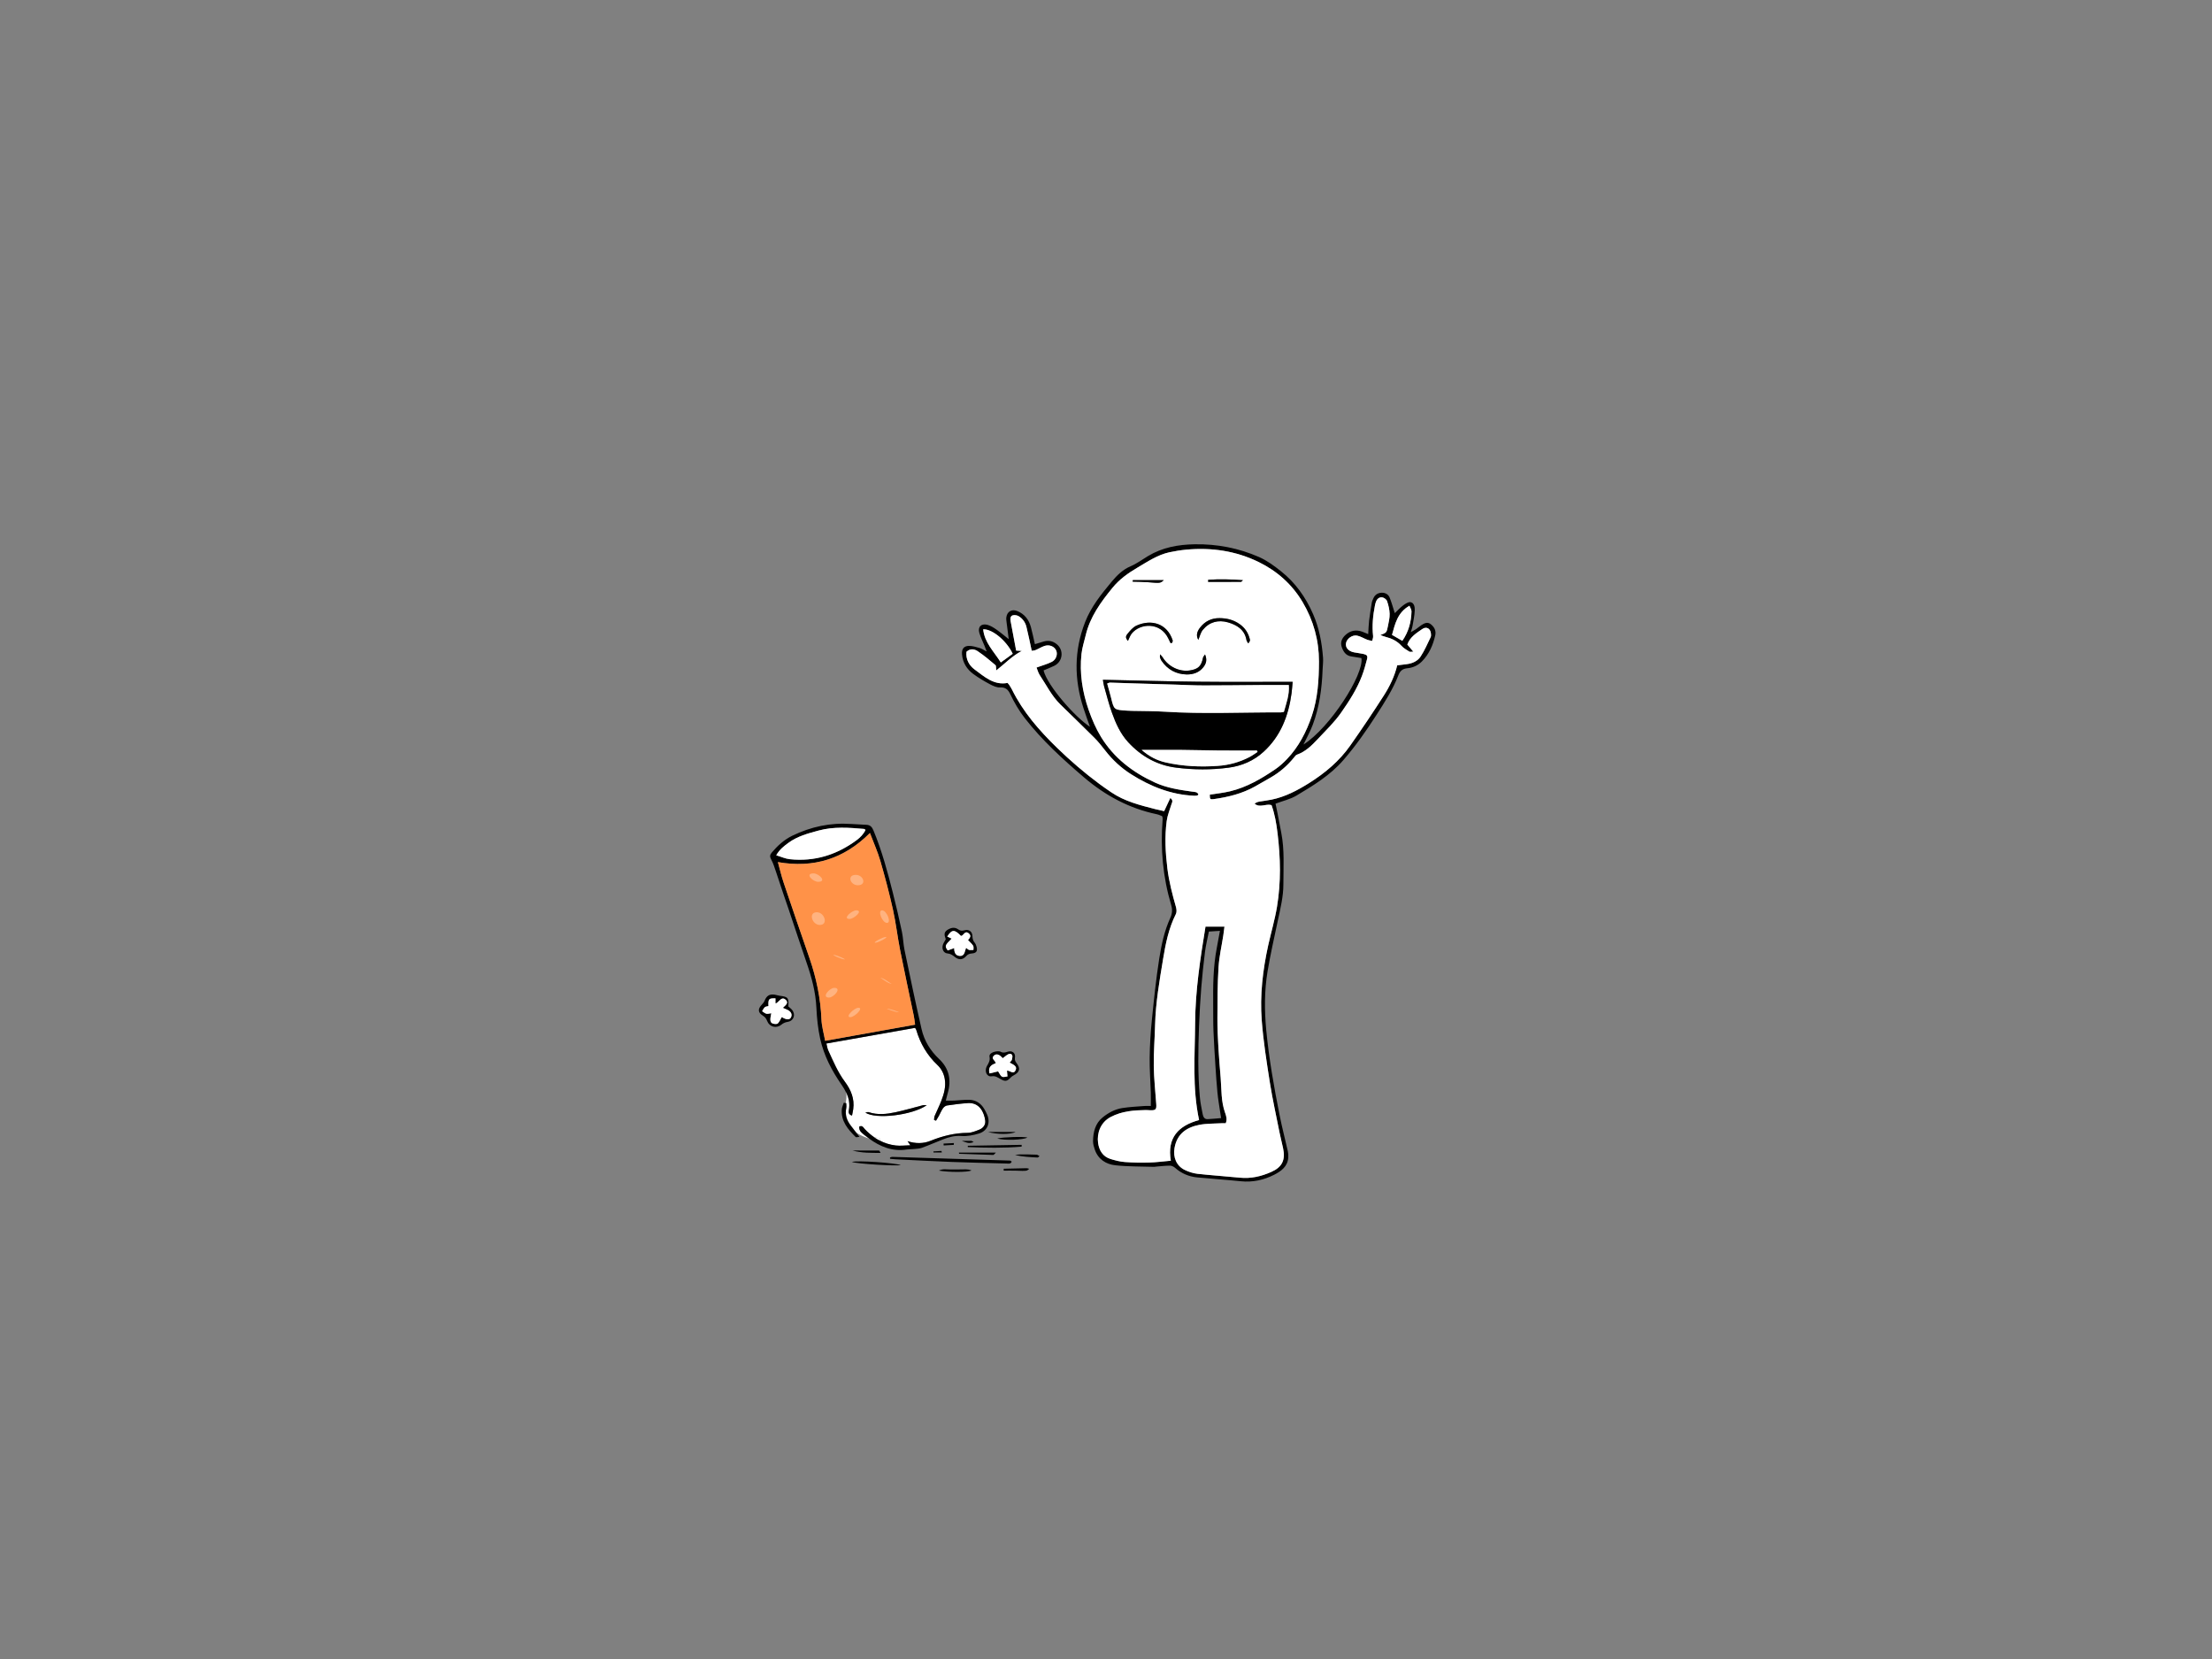 <?xml version="1.0" encoding="utf-8"?>
<!-- Generator: Adobe Illustrator 17.0.0, SVG Export Plug-In . SVG Version: 6.00 Build 0)  -->
<!DOCTYPE svg PUBLIC "-//W3C//DTD SVG 1.1//EN" "http://www.w3.org/Graphics/SVG/1.1/DTD/svg11.dtd">
<svg version="1.1" id="Layer_1" xmlns="http://www.w3.org/2000/svg" xmlns:xlink="http://www.w3.org/1999/xlink" x="0px" y="0px"
	 width="800px" height="600px" viewBox="0 0 800 600" enable-background="new 0 0 800 600" xml:space="preserve">
<rect x="0" y="0" width="800" height="600" fill="#808080" stroke="none"/>
<g>
	<path fill="#FFFFFF" d="M356.314,405.224c-0.38-2.89-2.04-6.54-6.22-6.28c-2.54,0.16-5.08,0.5-7.6,0.87
		c-0.53,0.08-1.13,0.54-1.45,1c-0.59,0.84-0.97,1.82-1.47,2.73c-0.32,0.6-0.69,1.18-1.04,1.76c-0.23-0.08-0.47-0.16-0.71-0.24
		c0.06-0.48,0.01-1.01,0.2-1.44c0.77-1.84,1.69-3.62,2.41-5.48c0.98-2.54,1.72-5.14,1.25-7.94c-0.33-1.98-1.25-3.7-2.64-5.02
		c-3.77-3.56-6.24-7.84-7.69-12.77c-0.07-0.21-0.24-0.39-0.41-0.67c-10.6,1.87-21.19,3.73-32.07,5.66c0.26,1.02,0.35,1.8,0.66,2.47
		c1.81,3.92,3.45,7.9,6.07,11.4c2.14,2.88,3.5,6.11,2.98,9.85c-0.1,0.74-0.28,1.48-0.44,2.34c-1.36-0.39-1.27-1.29-1.14-2
		c0.2-1.09,0.2-2.12,0.06-3.1c-0.16-1.09-0.51-2.12-0.99-3.12c0.15,1.25,0.01,2.45-0.18,3.71c0.06,0.01,0.11,0.02,0.17,0.03
		c0.01,0.56,0.14,1.14,0.02,1.67c-0.56,2.46,0.16,4.56,1.66,6.48c0.62,0.79,1.24,1.6,1.91,2.48c1.38,0.92,3.03,1.64,4.62,2.15
		c-0.63-0.45-1.26-0.93-1.87-1.43c-0.37-0.3-0.77-0.63-1.08-1.01c-0.41-0.5-0.67-1.11-0.54-1.91c1.19-0.49,1.48,0.43,1.99,0.96
		c1.04,1.1,2.16,2.08,3.36,2.9c0.56,0.13,1.12,0.23,1.68,0.29c0.52,0.06,0.62,0.72,0.3,0.92c1.78,0.93,3.74,1.55,5.86,1.8
		c1.63,0.19,3.31-0.04,5.27-0.08c-0.48-0.71-0.75-1.1-1.02-1.49c2.84,0.93,5.64,0.95,8.28-0.11c4.35-1.76,8.76-2.87,13.47-2.89
		c1.39-0.01,2.8-0.62,4.14-1.13C355.584,408.014,356.524,406.804,356.314,405.224z M312.954,402.384c0.55-0.09,0.92-0.26,1.19-0.17
		c3.24,1.1,6.5,0.74,9.71,0.05c3.35-0.72,6.64-1.7,9.96-2.55c0.28-0.08,0.6-0.01,1.37-0.01
		C329.964,403.344,316.754,404.934,312.954,402.384z"/>
	<path fill="#FFFFFF" d="M305.614,393.294c-0.22-0.61,0.75-0.87,0.97-0.27c0.54,1.45,0.79,3.04,0.59,4.6
		c-0.03,0.24-0.07,0.49-0.11,0.74c-0.16-1.09-0.51-2.12-0.99-3.12C306.004,394.614,305.864,393.964,305.614,393.294z"/>
	<path fill="#FFFFFF" d="M307.744,407.134c0.62,0.79,1.24,1.6,1.91,2.48c-1.16-0.77-2.12-1.67-2.7-2.69
		c-1.1-1.95-1.61-3.87-1.33-6.09c0.08-0.65,0.18-1.27,0.27-1.88c0.06,0.01,0.11,0.02,0.17,0.03c0.01,0.56,0.14,1.14,0.02,1.67
		C305.524,403.114,306.244,405.214,307.744,407.134z"/>
	<path fill="#FFFFFF" d="M318.114,412.484c-0.08,0.07-0.18,0.09-0.3,0.08c-1.03-0.12-2.26-0.39-3.54-0.8
		c-0.63-0.45-1.26-0.93-1.87-1.43c-0.37-0.3-0.77-0.63-1.08-1.01c1.47,0.92,3.13,1.58,4.81,1.95c0.56,0.13,1.12,0.23,1.68,0.29
		C318.334,411.624,318.434,412.284,318.114,412.484z"/>
	<path d="M517.474,225.764c-1.23-0.98-2.41-0.34-3.51,0.39c-0.66,0.44-1.25,0.98-1.91,1.43c-0.48,0.32-1,0.57-1.82,1.04
		c0.29-1,0.52-1.59,0.62-2.2c0.32-1.88,0.73-3.77,0.81-5.67c0.05-1.14-0.17-2.7-1.5-2.97c-0.79-0.16-1.91,0.57-2.69,1.16
		c-1.12,0.83-2.06,1.89-3.03,2.81c-0.64-1.98-1.13-3.82-1.83-5.58c-0.47-1.2-1.6-1.84-2.87-1.81c-1.34,0.04-2.46,0.67-3.03,2
		c-0.22,0.51-0.49,1.02-0.58,1.56c-0.37,2.21-0.72,4.42-0.99,6.63c-0.18,1.49-0.2,3-0.31,4.78c-0.85-0.35-1.48-0.63-2.13-0.87
		c-2.32-0.84-4.42-0.42-6.2,1.28c-1.24,1.18-1.83,2.61-1.22,4.34c0.59,1.68,1.5,3.01,3.4,3.32c1.25,0.2,2.49,0.4,3.69,0.59
		c1.02,5.89-11.41,25.26-20.95,31.27c1.13-2.37,2.43-4.67,3.35-7.12c2.4-6.41,3.31-13.13,3.56-19.95c0.05-1.43,0.27-2.88,0.16-4.3
		c-0.41-5.43-1.38-10.69-3.59-15.78c-2.69-6.16-6.44-11.41-11.66-15.55c-2.43-1.93-5.01-3.83-7.81-5.07
		c-7.4-3.26-15.21-4.78-23.34-4.65c-6.01,0.1-11.75,1.14-16.98,4.31c-2.04,1.23-3.99,2.69-6.17,3.62c-2.93,1.24-5,3.33-6.96,5.68
		c-3.73,4.49-7.37,8.97-9.54,14.54c-4.05,10.37-3.98,20.73-0.57,31.19c0.71,2.17,1.5,4.33,2.31,6.65
		c-5.14-3.24-15.36-14.75-16.77-20.37c1.29-0.55,2.63-1.05,3.9-1.68c3.08-1.54,3.53-5.63,0.89-7.79c-1.39-1.15-2.97-1.5-4.72-0.99
		c-1.05,0.31-2.1,0.63-3.2,0.97c-0.5-2.15-0.9-4.18-1.44-6.17c-0.73-2.68-2.3-4.74-4.93-5.81c-2.02-0.82-3.72,0.19-3.97,2.34
		c-0.07,0.62,0.05,1.27,0.12,1.9c0.23,1.88,0.48,3.76,0.76,5.92c-1.63-1.28-3.01-2.47-4.5-3.5c-0.97-0.68-2.03-1.34-3.15-1.66
		c-2.29-0.64-3.65,0.74-2.97,2.97c0.49,1.59,1.25,3.1,1.88,4.65c0.21,0.54,0.4,1.08,0.75,1.99c-1.12-0.56-1.79-1.03-2.53-1.24
		c-1.29-0.36-2.63-0.8-3.93-0.77c-1.86,0.05-2.61,1.19-2.45,3.08c0.26,2.98,1.73,5.34,4.05,7.06c1.92,1.43,4.01,2.64,6.12,3.77
		c1.1,0.59,2.42,1.19,3.6,1.12c1.97-0.11,2.9,0.79,3.66,2.37c1.48,3.1,3.19,6.07,5.32,8.79c6.23,7.98,13.64,14.75,21.31,21.31
		c7.75,6.63,16.4,11.29,26.41,13.39c0.68,0.14,1.32,0.47,1.89,0.68c0.1,0.31,0.18,0.45,0.19,0.61c0.02,0.23,0.02,0.47,0,0.71
		c-0.83,10.46,0.09,20.75,3.1,30.82c0.49,1.64,0.39,3.12-0.31,4.64c-2.15,4.7-3.22,9.73-4.01,14.76
		c-1.17,7.41-1.93,14.88-2.68,22.34c-0.45,4.45-0.72,8.93-0.78,13.4c-0.06,4.23,0.28,8.46,0.41,12.7c0.05,1.56,0,3.13,0,4.85
		c-0.88,0-1.59-0.05-2.29,0c-2.71,0.22-5.43,0.33-8.1,0.76c-2.63,0.43-5.02,1.73-7.05,3.39c-2.66,2.16-3.42,5.32-3.45,8.61
		c-0.01,1,0.3,2.04,0.63,3c1.2,3.51,4.02,5.3,7.39,5.68c4.67,0.51,9.4,0.42,14.1,0.57c0.24,0.01,0.48-0.07,0.72-0.09
		c1.67-0.13,3.34-0.34,5.01-0.34c0.61,0,1.34,0.37,1.82,0.79c2.3,2.04,4.99,3.17,8,3.46c5.25,0.52,10.51,0.85,15.75,1.39
		c4.29,0.45,8.33-0.44,12.07-2.34c2.51-1.28,4.95-3,5.12-6.33c0.04-0.71,0.01-1.45-0.15-2.14c-0.98-4.36-2.12-8.69-2.99-13.08
		c-2.03-10.19-3.84-20.41-4.83-30.76c-0.67-7.12-0.7-14.23,0.48-21.28c1.03-6.13,2.41-12.21,3.7-18.3
		c0.93-4.38,2.03-8.71,2.02-13.24c0-6.15,0.44-12.31-0.74-18.41c-0.46-2.35-0.89-4.7-1.35-7.04c-0.23-1.23-0.51-2.46-0.75-3.64
		c2.69-1.01,5.34-1.59,7.55-2.91c6.1-3.64,12.18-7.32,16.95-12.81c4.47-5.15,8.35-10.69,12.03-16.41c2.95-4.57,5.88-9.16,7.87-14.24
		c0.64-1.65,1.53-2.44,3.22-2.59c2.06-0.19,3.88-1.02,5.32-2.48c2.61-2.64,4.03-5.91,4.83-9.48
		C519.444,228.104,518.734,226.754,517.474,225.764z M509.744,219.074c0.27,0.71,0.77,1.39,0.75,2.06c-0.1,3.8-1.06,7.36-3.32,10.64
		c-1.28-0.74-2.44-1.41-3.74-2.16C504.554,225.614,505.404,221.544,509.744,219.074z M355.574,227.594
		c3.32-0.15,8.52,4.21,10.69,8.86c-1.33,0.97-2.71,1.98-4.31,3.13C359.434,235.594,356.074,232.424,355.574,227.594z
		 M517.414,230.444c-1.14,2.36-2.19,4.79-3.61,6.98c-1.12,1.71-3.04,2.54-5.12,2.79c-1.1,0.13-2.2,0.27-3.36,0.42
		c-0.96,3.95-2.69,7.55-4.82,10.88c-3.92,6.12-7.98,12.16-12.15,18.1c-3.96,5.64-9.12,9.96-14.96,13.63
		c-4.25,2.66-8.58,4.93-13.51,5.95c-1.48,0.31-2.99,0.47-4.48,0.73c-0.57,0.11-1.13,0.31-1.66,0.73c1.91,1.67,4.06-0.13,6.13,0.55
		c1.17,3.24,1.75,6.67,2.17,10.16c1.08,8.85,1.27,17.71-0.19,26.52c-0.78,4.71-2.15,9.33-3.19,14c-1.97,8.95-3.04,18.02-2.34,27.15
		c0.58,7.55,1.77,15.07,2.95,22.56c0.97,6.07,2.31,12.08,3.51,18.11c0.38,1.88,0.87,3.73,1.27,5.61c0.89,4.23-0.36,6.79-4.25,8.52
		c-3.63,1.62-7.4,2.5-11.43,2.09c-5.08-0.51-10.19-0.84-15.27-1.4c-1.56-0.18-3.14-0.69-4.56-1.37c-3.1-1.47-4.34-4.64-3.76-7.96
		c0.89-5.13,4.33-7.47,8.95-8.38c2.64-0.51,5.39-0.41,8.1-0.58c0.46-0.03,0.92-0.01,1.47-0.01c0.58-1.38,0.17-2.69-0.24-3.8
		c-1.47-4.08-1.26-8.34-1.59-12.55c-0.28-3.58-0.61-7.16-0.81-10.75c-0.2-3.59-0.39-7.19-0.37-10.78c0.02-6.15,0.02-12.32,0.4-18.45
		c0.23-3.89,1.13-7.73,1.73-11.59c0.15-0.99,0.26-1.99,0.42-3.17h-6.86c-1.89,11.57-3.68,23.13-3.75,34.87
		c-0.07,11.65-1.08,23.33,1.43,35.08c-7.45,2.03-11.64,6.35-10.22,14.7c-2.7,0.24-5.22,0.59-7.75,0.66
		c-2.95,0.09-5.92,0.04-8.86-0.18c-1.73-0.12-3.46-0.58-5.13-1.08c-2.88-0.86-4.22-3.17-4.58-5.9c-0.43-3.25,0.73-7.36,4.72-9.39
		c4.05-2.07,8.24-2.36,12.57-2.43c0.55-0.01,1.11,0.07,1.67,0.08c1.88,0.05,2.23-0.34,2.09-2.22c-0.32-4.63-0.84-9.25-0.9-13.88
		c-0.06-4.94,0.36-9.88,0.48-14.82c0.21-8.02,1.59-15.89,2.89-23.76c0.91-5.57,2.03-11.16,4.63-16.3c0.34-0.67,0.26-1.71,0.04-2.49
		c-1.32-4.61-2.53-9.24-3.12-14.02c-0.7-5.74-1.01-11.47-0.23-17.2c0.27-2.01,1.09-3.94,1.68-5.9c0.21-0.72,0.82-1.44-0.38-2.36
		c-0.73,1.57-1.42,3.02-2.23,4.77c-1.01-0.23-2.07-0.44-3.12-0.71c-5.58-1.44-11.18-2.81-16.03-6.12c-1.45-0.99-2.89-1.98-4.29-3.02
		c-5.4-4.01-10.49-8.38-15.31-13.07c-6.45-6.27-12.32-12.98-16.33-21.14c-0.28-0.58-0.65-1.1-0.99-1.64
		c-0.13-0.2-0.3-0.36-0.56-0.67c-4.94,0.94-8.38-2.26-11.93-4.87c-2.02-1.49-3.23-3.73-2.94-6.4c1.39-1.29,2.9-0.99,4.08-0.2
		c2.24,1.5,4.33,3.26,6.39,5.01c0.32,0.26,0.18,1.07,0.29,1.95c3.05-2.38,5.71-5.24,9.25-7.07c-0.56-0.03-1.12-0.06-2.04-0.11
		c-0.66-3.53-1.34-7.11-2.01-10.7c-0.16-0.84-0.09-1.79,0.75-2.05c0.65-0.21,1.62-0.05,2.21,0.32c1.4,0.86,2.36,2.2,2.76,3.8
		c0.69,2.76,1.24,5.56,1.92,8.68c0.25-0.04,0.85-0.03,1.36-0.24c1.11-0.45,2.13-1.12,3.25-1.5c1.8-0.6,3.62,0.18,4.26,1.68
		c0.58,1.36-0.04,3.29-1.6,4.07c-1.59,0.8-3.35,1.27-5.52,2.06c0.32,0.77,0.58,1.87,1.16,2.74c2.39,3.58,4.29,7.51,7.42,10.58
		c4.1,4.02,8.25,8,12.31,12.07c1.41,1.41,2.67,2.98,3.88,4.55c2.67,3.46,5.85,6.4,9.5,8.7c6.9,4.36,14.35,7.34,22.64,7.72
		c0.4,0.02,0.8-0.01,1.19-0.07c0.12-0.01,0.23-0.18,0.45-0.36c-0.38-0.99-1.28-0.92-2.1-1.03c-4.68-0.65-9.34-1.33-13.68-3.33
		c-8.01-3.68-14.8-8.88-19.44-16.45c-1.86-3.03-3.3-6.39-4.48-9.76c-2.27-6.54-3.36-13.33-2.6-20.28c0.25-2.27,0.98-4.5,1.52-6.74
		c1.57-6.65,5.42-11.95,9.67-17.15c2.56-3.14,5.63-5.31,9.01-7.3c3.72-2.19,7.31-4.65,11.61-5.58c2.01-0.43,4.07-0.76,6.12-0.95
		c9.11-0.84,17.94,0.46,26.15,4.48c6.63,3.24,12.07,8.04,15.9,14.5c3.92,6.62,5.92,13.82,5.91,21.46
		c-0.02,6.63-0.42,13.28-2.57,19.64c-1.97,5.81-4.73,11.19-9,15.67c-1.27,1.32-2.65,2.59-4.15,3.62c-5.1,3.48-10.41,6.59-16.49,8.04
		c-2.39,0.57-4.86,0.82-7.28,1.21c0,1.63,0.12,1.79,1.41,1.61c5.25-0.73,10.34-1.99,15.01-4.61c1.88-1.06,3.75-2.15,5.62-3.22
		c3.21-1.84,5.97-4.23,8.32-7.09c0.35-0.43,0.71-1,1.18-1.16c3.14-1.11,5.4-3.39,7.59-5.72c2.89-3.08,5.98-6.05,8.38-9.49
		c2.91-4.17,5.71-8.49,7.53-13.3c0.74-1.94,1.28-3.95,1.81-5.95c0.34-1.28,0.03-1.68-1.36-1.98c-1.09-0.23-2.21-0.35-3.31-0.56
		c-2.07-0.4-3.21-1.73-2.91-3.35c0.28-1.57,2.24-3.06,3.99-2.71c1.29,0.26,2.47,1.03,3.73,1.51c0.55,0.21,1.16,0.28,1.74,0.42
		c0.12-0.59,0.4-1.18,0.34-1.74c-0.43-3.78-0.05-7.49,0.68-11.19c0.09-0.46,0.23-0.93,0.4-1.37c0.41-1,1.26-1.62,2.24-1.46
		c0.66,0.11,1.53,0.76,1.73,1.36c0.51,1.48,0.89,3.07,0.93,4.62c0.04,1.49-0.35,3.01-0.64,4.5c-0.46,2.31-0.5,2.3-2.72,3.15
		c0.77,0.27,1.32,0.52,1.9,0.66c2.21,0.56,4.17,1.49,5.74,3.24c0.77,0.86,1.86,1.45,2.85,2.09c0.23,0.15,0.65,0.02,1.43,0.02
		c-0.93-1.1-1.57-1.86-2.17-2.58c0.99-2.75,3.29-4.15,5.44-5.62c1.45-0.99,2.87-0.22,3.09,1.54
		C517.564,229.484,517.614,230.044,517.414,230.444z M438.764,363.684c0.03,3.03-0.02,6.07,0.1,9.1c0.17,4.22,0.44,8.44,0.71,12.66
		c0.21,3.26,0.42,6.53,0.74,9.78c0.23,2.37,0.65,4.72,0.99,7.08c0.09,0.62,0.2,1.23,0.33,2.07c-1.71,0.14-3.28,0.3-4.85,0.38
		c-1.25,0.07-1.64-0.89-1.83-1.85c-0.4-2.03-0.83-4.07-1.01-6.13c-0.77-8.61-0.61-17.23-0.29-25.85c0.18-4.62,0.44-9.25,0.81-13.86
		c0.34-4.28,0.8-8.56,1.34-12.83c0.3-2.36,0.88-4.69,1.4-7.32c1.4-0.09,2.56-0.17,4-0.26c-0.4,2.19-0.74,4.12-1.11,6.04
		C438.734,349.634,438.704,356.654,438.764,363.684z"/>
	<path fill="#FFFFFF" d="M510.494,221.133c-0.1,3.8-1.06,7.36-3.32,10.64c-1.28-0.74-2.44-1.41-3.74-2.16
		c1.12-4,1.97-8.07,6.31-10.54C510.014,219.784,510.514,220.464,510.494,221.133z"/>
	<path fill="#FFFFFF" d="M366.264,236.454c-1.33,0.97-2.71,1.98-4.31,3.13c-2.52-3.99-5.88-7.16-6.38-11.99
		C358.894,227.444,364.094,231.804,366.264,236.454z"/>
	<path fill="#FFFFFF" d="M517.504,229.024c-0.22-1.76-1.64-2.53-3.09-1.54c-2.15,1.47-4.45,2.87-5.44,5.62
		c0.6,0.72,1.24,1.48,2.17,2.58c-0.78,0-1.2,0.13-1.43-0.02c-0.99-0.64-2.08-1.23-2.85-2.09c-1.57-1.75-3.53-2.68-5.74-3.24
		c-0.58-0.14-1.13-0.39-1.9-0.66c2.22-0.85,2.26-0.84,2.72-3.15c0.29-1.49,0.68-3.01,0.64-4.5c-0.04-1.55-0.42-3.14-0.93-4.62
		c-0.2-0.6-1.07-1.25-1.73-1.36c-0.98-0.16-1.83,0.46-2.24,1.46c-0.17,0.44-0.31,0.91-0.4,1.37c-0.73,3.7-1.11,7.41-0.68,11.19
		c0.06,0.56-0.22,1.15-0.34,1.74c-0.58-0.14-1.19-0.21-1.74-0.42c-1.26-0.48-2.44-1.25-3.73-1.51c-1.75-0.35-3.71,1.14-3.99,2.71
		c-0.3,1.62,0.84,2.95,2.91,3.35c1.1,0.21,2.22,0.33,3.31,0.56c1.39,0.3,1.7,0.7,1.36,1.98c-0.53,2-1.07,4.01-1.81,5.95
		c-1.82,4.81-4.62,9.13-7.53,13.3c-2.4,3.44-5.49,6.41-8.38,9.49c-2.19,2.33-4.45,4.61-7.59,5.72c-0.47,0.16-0.83,0.73-1.18,1.16
		c-2.35,2.86-5.11,5.25-8.32,7.09c-1.87,1.07-3.74,2.16-5.62,3.22c-4.67,2.62-9.76,3.88-15.01,4.61c-1.29,0.18-1.41,0.02-1.41-1.61
		c2.42-0.39,4.89-0.64,7.28-1.21c6.08-1.45,11.39-4.56,16.49-8.04c1.5-1.03,2.88-2.3,4.15-3.62c4.27-4.48,7.03-9.86,9-15.67
		c2.15-6.36,2.55-13.01,2.57-19.64c0.01-7.64-1.99-14.84-5.91-21.46c-3.83-6.46-9.27-11.26-15.9-14.5
		c-8.21-4.02-17.04-5.32-26.15-4.48c-2.05,0.19-4.11,0.52-6.12,0.95c-4.3,0.93-7.89,3.39-11.61,5.58c-3.38,1.99-6.45,4.16-9.01,7.3
		c-4.25,5.2-8.1,10.5-9.67,17.15c-0.54,2.24-1.27,4.47-1.52,6.74c-0.76,6.95,0.33,13.74,2.6,20.28c1.18,3.37,2.62,6.73,4.48,9.76
		c4.64,7.57,11.43,12.77,19.44,16.45c4.34,2,9,2.68,13.68,3.33c0.82,0.11,1.72,0.04,2.1,1.03c-0.22,0.18-0.33,0.35-0.45,0.36
		c-0.39,0.06-0.79,0.09-1.19,0.07c-8.29-0.38-15.74-3.36-22.64-7.72c-3.65-2.3-6.83-5.24-9.5-8.7c-1.21-1.57-2.47-3.14-3.88-4.55
		c-4.06-4.07-8.21-8.05-12.31-12.07c-3.13-3.07-5.03-7-7.42-10.58c-0.58-0.87-0.84-1.97-1.16-2.74c2.17-0.79,3.93-1.26,5.52-2.06
		c1.56-0.78,2.18-2.71,1.6-4.07c-0.64-1.5-2.46-2.28-4.26-1.68c-1.12,0.38-2.14,1.05-3.25,1.5c-0.51,0.21-1.11,0.2-1.36,0.24
		c-0.68-3.12-1.23-5.92-1.92-8.68c-0.4-1.6-1.36-2.94-2.76-3.8c-0.59-0.37-1.56-0.53-2.21-0.32c-0.84,0.26-0.91,1.21-0.75,2.05
		c0.67,3.59,1.35,7.17,2.01,10.7c0.92,0.05,1.48,0.08,2.04,0.11c-3.54,1.83-6.2,4.69-9.25,7.07c-0.11-0.88,0.03-1.69-0.29-1.95
		c-2.06-1.75-4.15-3.51-6.39-5.01c-1.18-0.79-2.69-1.09-4.08,0.2c-0.29,2.67,0.92,4.91,2.94,6.4c3.55,2.61,6.99,5.81,11.93,4.87
		c0.26,0.31,0.43,0.47,0.56,0.67c0.34,0.54,0.71,1.06,0.99,1.64c4.01,8.16,9.88,14.87,16.33,21.14c4.82,4.69,9.91,9.06,15.31,13.07
		c1.4,1.04,2.84,2.03,4.29,3.02c4.85,3.31,10.45,4.68,16.03,6.12c1.05,0.27,2.11,0.48,3.12,0.71c0.81-1.75,1.5-3.2,2.23-4.77
		c1.2,0.92,0.59,1.64,0.38,2.36c-0.59,1.96-1.41,3.89-1.68,5.9c-0.78,5.73-0.47,11.46,0.23,17.2c0.59,4.78,1.8,9.41,3.12,14.02
		c0.22,0.78,0.3,1.82-0.04,2.49c-2.6,5.14-3.72,10.73-4.63,16.3c-1.3,7.87-2.68,15.74-2.89,23.76c-0.12,4.94-0.54,9.88-0.48,14.82
		c0.06,4.63,0.58,9.25,0.9,13.88c0.14,1.88-0.21,2.27-2.09,2.22c-0.56-0.01-1.12-0.09-1.67-0.08c-4.33,0.07-8.52,0.36-12.57,2.43
		c-3.99,2.03-5.15,6.14-4.72,9.39c0.36,2.73,1.7,5.04,4.58,5.9c1.67,0.5,3.4,0.96,5.13,1.08c2.94,0.22,5.91,0.27,8.86,0.18
		c2.53-0.07,5.05-0.42,7.75-0.66c-1.42-8.35,2.77-12.67,10.22-14.7c-2.51-11.75-1.5-23.43-1.43-35.08
		c0.07-11.74,1.86-23.3,3.75-34.87h6.86c-0.16,1.18-0.27,2.18-0.42,3.17c-0.6,3.86-1.5,7.7-1.73,11.59
		c-0.38,6.13-0.38,12.3-0.4,18.45c-0.02,3.59,0.17,7.19,0.37,10.78c0.2,3.59,0.53,7.17,0.81,10.75c0.33,4.21,0.12,8.47,1.59,12.55
		c0.41,1.11,0.82,2.42,0.24,3.8c-0.55,0-1.01-0.02-1.47,0.01c-2.71,0.17-5.46,0.07-8.1,0.58c-4.62,0.91-8.06,3.25-8.95,8.38
		c-0.58,3.32,0.66,6.49,3.76,7.96c1.42,0.68,3,1.19,4.56,1.37c5.08,0.56,10.19,0.89,15.27,1.4c4.03,0.41,7.8-0.47,11.43-2.09
		c3.89-1.73,5.14-4.29,4.25-8.52c-0.4-1.88-0.89-3.73-1.27-5.61c-1.2-6.03-2.54-12.04-3.51-18.11c-1.18-7.49-2.37-15.01-2.95-22.56
		c-0.7-9.13,0.37-18.2,2.34-27.15c1.04-4.67,2.41-9.29,3.19-14c1.46-8.81,1.27-17.67,0.19-26.52c-0.42-3.49-1-6.92-2.17-10.16
		c-2.07-0.68-4.22,1.12-6.13-0.55c0.53-0.42,1.09-0.62,1.66-0.73c1.49-0.26,3-0.42,4.48-0.73c4.93-1.02,9.26-3.29,13.51-5.95
		c5.84-3.67,11-7.99,14.96-13.63c4.17-5.94,8.23-11.98,12.15-18.1c2.13-3.33,3.86-6.93,4.82-10.88c1.16-0.15,2.26-0.29,3.36-0.42
		c2.08-0.25,4-1.08,5.12-2.79c1.42-2.19,2.47-4.62,3.61-6.98C517.614,230.044,517.564,229.484,517.504,229.024z M436.964,209.694
		c4.14-0.31,8.3-0.17,12.57,0.14c-0.26,0.21-0.52,0.6-0.78,0.6c-3.94,0.04-7.88,0.03-11.82,0.03
		C436.944,210.204,436.954,209.954,436.964,209.694z M434.054,226.934c1.77-2.25,4.08-3.41,7.05-3.38c2.64,0.03,5,0.62,7.19,2.14
		c2,1.4,3.21,3.27,3.75,5.61c0.09,0.39-0.11,0.85-0.6,1.38c-0.22-0.41-0.58-0.8-0.65-1.24c-0.68-3.79-3.52-5.45-6.73-6.37
		c-3.45-0.99-6.71-0.14-9.06,2.74c-0.81,0.99-1.09,2.4-1.61,3.61C432.414,229.754,433.024,228.234,434.054,226.934z
		 M430.314,242.474c3.07-0.48,4.16-1.56,4.78-4.65c0.06-0.28,0.31-0.51,0.72-1.14c0.85,2,0.38,3.33-0.57,4.57
		c-1.54,2.01-3.79,2.72-6.12,2.67c-3.79-0.09-6.88-1.78-9.05-4.96c-0.27-0.38-0.42-0.85-0.57-1.3c-0.06-0.2,0.03-0.44,0.09-1.02
		c0.45,0.54,0.74,0.82,0.95,1.16C422.584,241.124,426.624,243.064,430.314,242.474z M409.704,209.804h11.21
		c-1.29,1.16-1.29,1.13-5.76,0.76c-1.84-0.15-3.68-0.14-5.52-0.2C409.654,210.174,409.674,209.994,409.704,209.804z
		 M407.734,229.294c0.93-1.15,1.99-2.44,3.28-3.03c5.43-2.44,11.11-0.76,13.1,5.34c0.07,0.24-0.1,0.56-0.16,0.84
		c-0.19,0.06-0.39,0.11-0.59,0.17c-0.29-0.61-0.59-1.22-0.89-1.82c-2.86-5.85-10.11-5.45-13.17-1.67c-0.61,0.77-0.92,1.78-1.37,2.68
		C407.144,230.824,406.954,230.264,407.734,229.294z M425.414,277.634c-7.01-0.88-12.72-4.15-17.4-9.22
		c-2.78-3.02-4.49-6.79-5.86-10.64c-1.13-3.15-1.94-6.41-2.86-9.63c-0.21-0.72-0.27-1.48-0.41-2.29c11.81,0.25,23.14,0.58,34.47,0.7
		c11.3,0.12,22.61,0.03,34.15,0.03c-0.14,1.46-0.22,2.79-0.39,4.11c-1.1,8.14-3.92,15.52-10.1,21.18c-3.55,3.27-7.96,5.15-12.7,5.77
		C438.044,278.464,431.734,278.434,425.414,277.634z"/>
	<path d="M356.984,403.054c-0.3-0.66-0.62-1.31-0.98-1.93c-1.22-2.08-3.04-3.31-5.46-3.37c-1.82-0.04-3.65,0.2-5.48,0.29
		c-0.92,0.04-1.84,0-3.01,0c0.28-1.08,0.48-1.92,0.72-2.75c1.37-4.71,0.47-8.89-3.13-12.29c-3.19-3-5.38-6.61-6.34-10.8
		c-2.19-9.49-4.17-19.02-6.16-28.56c-0.46-2.18-0.49-4.45-0.95-6.64c-0.99-4.68-2.08-9.35-3.25-13.99
		c-1.93-7.67-3.99-15.3-7.03-22.63c-0.51-1.25-1.15-2.03-2.55-2.08c-1.84-0.07-3.67-0.17-5.5-0.3c-7.51-0.54-14.62,0.99-21.35,4.26
		c-2.9,1.42-5.28,3.58-7.37,6.04c-0.72,0.83-0.81,1.51-0.23,2.55c0.76,1.38,1.22,2.94,1.74,4.45c0.98,2.87,1.91,5.75,2.88,8.63
		c0.56,1.66,1.15,3.32,1.71,4.98c2.16,6.44,4.28,12.89,6.49,19.31c1.84,5.31,3.27,10.66,3.53,16.32c0.17,3.74,0.57,7.51,1.37,11.15
		c1.33,6.07,4.2,11.53,7.72,16.62c0.66,0.96,1.26,1.93,1.72,2.93c0.48,1,0.83,2.03,0.99,3.12c0.14,0.98,0.14,2.01-0.06,3.1
		c-0.13,0.71-0.22,1.61,1.14,2c0.16-0.86,0.34-1.6,0.44-2.34c0.52-3.74-0.84-6.97-2.98-9.85c-2.62-3.5-4.26-7.48-6.07-11.4
		c-0.31-0.67-0.4-1.45-0.66-2.47c10.88-1.93,21.47-3.79,32.07-5.66c0.17,0.28,0.34,0.46,0.41,0.67c1.45,4.93,3.92,9.21,7.69,12.77
		c1.39,1.32,2.31,3.04,2.64,5.02c0.47,2.8-0.27,5.4-1.25,7.94c-0.72,1.86-1.64,3.64-2.41,5.48c-0.19,0.43-0.14,0.96-0.2,1.44
		c0.24,0.08,0.48,0.16,0.71,0.24c0.35-0.58,0.72-1.16,1.04-1.76c0.5-0.91,0.88-1.89,1.47-2.73c0.32-0.46,0.92-0.92,1.45-1
		c2.52-0.37,5.06-0.71,7.6-0.87c4.18-0.26,5.84,3.39,6.22,6.28c0.21,1.58-0.73,2.79-2.2,3.36c-1.34,0.51-2.75,1.12-4.14,1.13
		c-4.71,0.02-9.12,1.13-13.47,2.89c-2.64,1.06-5.44,1.04-8.28,0.11c0.27,0.39,0.54,0.78,1.02,1.49c-1.96,0.04-3.64,0.27-5.27,0.08
		c-2.12-0.25-4.08-0.87-5.86-1.8c-0.68-0.35-1.34-0.76-1.98-1.21c-1.2-0.82-2.32-1.8-3.36-2.9c-0.51-0.53-0.8-1.45-1.99-0.96
		c-0.13,0.8,0.13,1.41,0.54,1.91c0.31,0.38,0.71,0.71,1.08,1.01c0.61,0.5,1.24,0.98,1.87,1.43c4,2.9,8.38,4.78,13.69,3.97
		c0.79-0.12,1.6-0.07,2.39-0.16c1.03-0.11,2.11-0.11,3.06-0.45c2.55-0.93,5.03-2.03,7.56-3.02c2.15-0.84,4.28-1.44,6.72-1.25
		c2.09,0.15,4.31-0.28,6.34-0.9C357.174,409.004,358.314,406.024,356.984,403.054z M285.104,304.844c3.29-2.42,7.15-3.44,11.01-4.48
		c5.42-1.46,10.9-1.05,16.39-0.57c0.13,0.01,0.25,0.16,0.52,0.35c-0.7,1.51-1.9,2.73-3.16,3.67c-7.19,5.34-15.25,7.88-24.23,6.93
		c-1.61-0.17-3.15-0.9-4.9-1.42C281.934,307.214,283.514,306.024,285.104,304.844z M298.424,376.424c-0.47-2.63-1.24-5.19-1.34-7.77
		c-0.31-7.66-1.86-15.03-4.36-22.24c-3.14-9.05-6.26-18.11-9.31-27.19c-0.81-2.4-1.38-4.88-2.08-7.43
		c12.94,2.26,23.92-1.16,33.29-10.53c1.34,3.56,2.79,6.75,3.76,10.09c1.69,5.82,3.25,11.69,4.56,17.61
		c1.09,4.9,1.65,9.92,2.63,14.85c1.57,7.9,3.29,15.77,4.93,23.66c0.19,0.92,0.27,1.86,0.45,3.11
		C320.044,372.544,309.324,374.464,298.424,376.424z"/>
	<path fill="#FFFFFF" d="M313.026,300.144c-0.7,1.51-1.9,2.73-3.16,3.67c-7.19,5.34-15.25,7.88-24.23,6.93
		c-1.61-0.17-3.15-0.9-4.9-1.42c1.2-2.11,2.78-3.3,4.37-4.48c3.29-2.42,7.15-3.44,11.01-4.48c5.42-1.46,10.9-1.05,16.39-0.57
		C312.636,299.804,312.756,299.954,313.026,300.144z"/>
	<path fill="#FF9248" d="M330.956,370.584c-10.91,1.96-21.63,3.88-32.53,5.84c-0.47-2.63-1.24-5.19-1.34-7.77
		c-0.31-7.66-1.86-15.03-4.36-22.24c-3.14-9.05-6.26-18.11-9.31-27.19c-0.81-2.4-1.38-4.88-2.08-7.43
		c12.94,2.26,23.92-1.16,33.29-10.53c1.34,3.56,2.79,6.75,3.76,10.09c1.69,5.82,3.25,11.69,4.56,17.61
		c1.09,4.9,1.65,9.92,2.63,14.85c1.57,7.9,3.29,15.77,4.93,23.66C330.696,368.394,330.776,369.334,330.956,370.584z"/>
	<path d="M367.704,384.554c-0.51-0.67-0.79-1.13-0.64-2.07c0.28-1.69-1.03-2.67-2.69-2.1c-0.89,0.3-1.63,0.47-2.49-0.01
		c-0.32-0.19-0.77-0.15-0.93-0.17c-1.77,0.03-3.31,0.92-3.09,1.93c0.31,1.44-0.31,2.32-0.93,3.43c-1.02,1.85-0.05,3.96,1.69,3.69
		c1.41-0.22,2.2,0.43,3.21,0.99c1.78,1.01,2.38,0.86,3.85-0.69c0.25-0.27,0.59-0.47,0.93-0.64
		C368.774,387.764,369.144,386.454,367.704,384.554z M367.334,386.964c-0.77,1.88-2,0.14-3.15,0.25c0.07,0.75,0.12,1.43,0.18,2.09
		c-2.08,0.41-2.08,0.41-3.38-1.83c-1,0.25-2.02,0.49-3.12,0.76c-0.6-2.35,0.7-3.16,2.24-3.69c-0.05-1.06-1.88-1.6-0.62-2.78
		c0.86-0.79,1.96-0.46,3.15,0.95c0.49-0.37,0.98-0.77,1.49-1.12c0.63-0.44,1.41-0.78,1.9-0.06c0.27,0.39,0.07,1.16-0.06,1.73
		c-0.08,0.33-0.45,0.59-0.81,1.03C367.274,385.334,367.764,385.944,367.334,386.964z"/>
	<path fill="#FFFFFF" d="M367.334,386.964c-0.77,1.88-2,0.14-3.15,0.25c0.07,0.75,0.12,1.43,0.18,2.09
		c-2.08,0.41-2.08,0.41-3.38-1.83c-1,0.25-2.02,0.49-3.12,0.76c-0.6-2.35,0.7-3.16,2.24-3.69c-0.05-1.06-1.88-1.6-0.62-2.78
		c0.86-0.79,1.96-0.46,3.15,0.95c0.49-0.37,0.98-0.77,1.49-1.12c0.63-0.44,1.41-0.78,1.9-0.06c0.27,0.39,0.07,1.16-0.06,1.73
		c-0.08,0.33-0.45,0.59-0.81,1.03C367.274,385.334,367.764,385.944,367.334,386.964z"/>
	<path d="M353.194,342.414c-0.15-0.52-0.35-1.09-0.7-1.5c-0.6-0.7-0.77-1.42-0.8-2.36c-0.05-1.68-1.32-2.57-2.93-2.09
		c-0.89,0.26-1.51,0.15-2.21-0.34c-1.38-0.97-2.72-0.59-4,0.25c-1.43,0.93-0.88,2.19-0.5,3.32c-0.39,0.72-0.82,1.31-1.04,1.98
		c-0.49,1.49,0.22,3.03,1.61,3.14c1.14,0.1,1.85,0.6,2.67,1.26c1.51,1.21,2.91,1.11,4.19-0.33c0.6-0.68,1.19-0.84,2.03-0.91
		C353.124,344.694,353.604,343.944,353.194,342.414z M352.064,343.554c-0.51,0.01-1.04,0.11-1.53,0.01
		c-0.35-0.07-0.64-0.41-1.14-0.76c-0.54,1.27-0.45,3.04-2.3,2.92c-1.56-0.11-2-1.29-2-2.83c-0.92,0.33-1.64,0.59-2.34,0.85
		c-1.12-1.61-1.07-1.78,1.42-4.28c-0.65-0.31-1.16-0.56-1.59-0.76c1.69-2.64,2.65-2.62,4.96-0.21c1-0.05,1.34-2.09,2.76-0.98
		c1.21,0.95,0.37,1.79-0.21,2.47c0.71,0.76,1.4,1.33,1.85,2.04C352.194,342.404,352.044,343.034,352.064,343.554z"/>
	<path fill="#FFFFFF" d="M352.064,343.554c-0.51,0.01-1.04,0.11-1.53,0.01c-0.35-0.07-0.64-0.41-1.14-0.76
		c-0.54,1.27-0.45,3.04-2.3,2.92c-1.56-0.11-2-1.29-2-2.83c-0.92,0.33-1.64,0.59-2.34,0.85c-1.12-1.61-1.07-1.78,1.42-4.28
		c-0.65-0.31-1.16-0.56-1.59-0.76c1.69-2.64,2.65-2.62,4.96-0.21c1-0.05,1.34-2.09,2.76-0.98c1.21,0.95,0.37,1.79-0.21,2.47
		c0.71,0.76,1.4,1.33,1.85,2.04C352.194,342.404,352.044,343.034,352.064,343.554z"/>
	<path d="M286.454,365.234c-0.4-0.49-0.93-0.86-1.35-1.25c0.21-3.12-0.12-3.49-3.11-3.85c-0.62-0.07-1.23-0.33-1.85-0.41
		c-1.92-0.25-2.9,0.41-3.64,2.25c-0.2,0.48-0.55,0.91-0.92,1.29c-1.57,1.62-1.54,2.93,0.33,4.07c0.81,0.5,1.2,1.06,1.54,1.93
		c0.85,2.16,3.29,2.8,5.13,1.33c0.72-0.58,1.38-0.87,2.29-1.02C287.064,369.234,287.864,366.944,286.454,365.234z M286.154,367.754
		c-0.4,1.02-1.33,1.17-2.81,0.43c-0.14-0.07-0.27-0.18-0.41-0.25c-0.06-0.03-0.15-0.02-0.24-0.03c-0.44,0.76-0.79,1.62-1.39,2.24
		c-0.28,0.28-1.08,0.22-1.59,0.1c-1.19-0.3-1.37-1.15-0.77-3.79c-0.76,0.09-1.32,0.3-1.79,0.17c-0.55-0.15-1.02-0.59-1.52-0.91
		c0.32-0.49,0.56-1.08,0.98-1.45c0.32-0.27,0.88-0.28,1.31-0.4c-0.13-2.58,0.13-2.87,2.53-2.79v1.8c0.24-0.06,0.39-0.06,0.48-0.13
		c0.47-0.41,0.9-0.87,1.38-1.26c0.68-0.55,1.32-0.43,1.91,0.17c0.64,0.65,0.5,1.28-0.08,1.88c-0.27,0.28-0.56,0.53-1.01,0.97
		c0.61,0.26,1.08,0.45,1.54,0.66C285.994,365.754,286.544,366.734,286.154,367.754z"/>
	<path fill="#FFFFFF" d="M286.154,367.754c-0.4,1.02-1.33,1.17-2.81,0.43c-0.14-0.07-0.27-0.18-0.41-0.25
		c-0.06-0.03-0.15-0.02-0.24-0.03c-0.44,0.76-0.79,1.62-1.39,2.24c-0.28,0.28-1.08,0.22-1.59,0.1c-1.19-0.3-1.37-1.15-0.77-3.79
		c-0.76,0.09-1.32,0.3-1.79,0.17c-0.55-0.15-1.02-0.59-1.52-0.91c0.32-0.49,0.56-1.08,0.98-1.45c0.32-0.27,0.88-0.28,1.31-0.4
		c-0.13-2.58,0.13-2.87,2.53-2.79v1.8c0.24-0.06,0.39-0.06,0.48-0.13c0.47-0.41,0.9-0.87,1.38-1.26c0.68-0.55,1.32-0.43,1.91,0.17
		c0.64,0.65,0.5,1.28-0.08,1.88c-0.27,0.28-0.56,0.53-1.01,0.97c0.61,0.26,1.08,0.45,1.54,0.66
		C285.994,365.754,286.544,366.734,286.154,367.754z"/>
	<path d="M321.875,418.625c0.276-0.078,0.554-0.231,0.828-0.222c14.188,0.432,28.375,0.877,42.562,1.336
		c0.187,0.006,0.367,0.218,0.638,0.389c-0.407,0.928-1.175,0.693-1.825,0.676c-6.598-0.178-13.199-0.316-19.794-0.569
		c-6.851-0.262-13.697-0.636-20.545-0.969c-0.616-0.03-1.228-0.118-1.842-0.179C321.888,418.933,321.882,418.779,321.875,418.625z"
		/>
	<path d="M335.184,399.704c-5.22,3.64-18.43,5.23-22.23,2.68c0.55-0.09,0.92-0.26,1.19-0.17c3.24,1.1,6.5,0.74,9.71,0.05
		c3.35-0.72,6.64-1.7,9.96-2.55C334.094,399.634,334.414,399.704,335.184,399.704z"/>
	<path d="M310.834,411.154c-0.71,0.05-1.19,0.23-1.35,0.08c-2.83-2.79-5.4-5.74-5.03-10.11c0.07-0.78,0.47-1.53,0.71-2.3
		c0.24,0.04,0.49,0.08,0.73,0.13c0.06,0.01,0.11,0.02,0.17,0.03c0.01,0.56,0.14,1.14,0.02,1.67c-0.56,2.46,0.16,4.56,1.66,6.48
		c0.62,0.79,1.24,1.6,1.91,2.48C310.034,410.104,310.414,410.614,310.834,411.154z"/>
	<path d="M308.09,420.225c2.098-0.611,15.515,0.354,17.667,1.138C324.56,421.792,309.952,420.944,308.09,420.225z"/>
	<path d="M369.477,414.702c-6.48,0.544-12.967,0.422-19.455,0.159c-0.003-0.16-0.005-0.321-0.008-0.481
		c6.495-0.111,12.99-0.221,19.485-0.332C369.492,414.266,369.485,414.484,369.477,414.702z"/>
	<path d="M318.483,416.965c-3.563-0.029-6.874,0.054-10.133-0.875c3.188,0,6.375-0.006,9.563,0.024
		C318.038,416.115,318.159,416.467,318.483,416.965z"/>
	<path d="M357.309,409.385c3.528,0,6.583,0,9.995,0C365.601,410.346,360.472,410.324,357.309,409.385z"/>
	<path d="M363.02,422.687c2.755-0.067,5.51-0.142,8.265-0.191c0.294-0.005,0.591,0.138,0.946,0.227
		c-0.924,0.829-0.923,0.809-4.615,0.669c-1.54-0.059-3.083-0.01-4.625-0.01C363.001,423.15,363.011,422.919,363.02,422.687z"/>
	<path d="M371.573,411.397c-1.354,0.899-8.476,1.128-10.907,0.35C362.697,411.236,370.098,410.998,371.573,411.397z"/>
	<path d="M346.81,416.852c4.307,0,8.614,0,13.376,0c-0.557,0.504-0.768,0.857-0.967,0.851c-4.118-0.119-8.234-0.279-12.351-0.431
		C346.849,417.132,346.83,416.991,346.81,416.852z"/>
	<path d="M351.337,423.306c-1.334,0.703-8.174,0.69-11.781,0.057c1.492-0.739,2.714-0.396,3.877-0.417
		c1.354-0.024,2.709-0.027,4.063-0.003C348.698,422.964,349.945,422.712,351.337,423.306z"/>
	<path d="M375.967,418.14c-0.363,0.257-0.546,0.5-0.718,0.492c-2.701-0.126-5.401-0.285-8.147-0.897
		c0.638-0.081,1.277-0.228,1.915-0.229c1.969-0.005,3.938,0.026,5.905,0.096C375.23,417.612,375.527,417.904,375.967,418.14z"/>
	<path d="M344.953,414.053c-1.223,0.071-2.445,0.142-3.668,0.213c-0.013-0.225-0.025-0.45-0.038-0.675
		c1.246-0.064,2.493-0.129,3.739-0.193C344.974,413.616,344.964,413.834,344.953,414.053z"/>
	<path d="M347.813,412.597c1.166,0,2.333-0.012,3.499,0.012c0.179,0.004,0.355,0.173,0.826,0.418
		C350.379,413.801,349.11,413.056,347.813,412.597z"/>
	<path d="M340.621,416.817c-1.007,0-2.013,0-3.02,0c-0.005-0.131-0.01-0.263-0.016-0.394c0.971-0.06,1.942-0.12,2.913-0.181
		C340.539,416.434,340.58,416.625,340.621,416.817z"/>
	<path d="M433.354,246.554c-11.33-0.12-22.66-0.45-34.47-0.7c0.14,0.81,0.2,1.57,0.41,2.29c0.92,3.22,1.73,6.48,2.86,9.63
		c1.37,3.85,3.08,7.62,5.86,10.64c4.68,5.07,10.39,8.34,17.4,9.22c6.32,0.8,12.63,0.83,18.9,0.01c4.74-0.62,9.15-2.5,12.7-5.77
		c6.18-5.66,9-13.04,10.1-21.18c0.17-1.32,0.25-2.65,0.39-4.11C455.964,246.584,444.654,246.674,433.354,246.554z M451.894,273.794
		c-3.59,1.87-7.4,2.92-11.46,3.2c-6.34,0.45-12.62,0.16-18.83-1.24c-3.15-0.72-5.93-2.12-8.71-4.54c5.02,0,9.59-0.03,14.15,0
		c4.56,0.04,9.11,0.17,13.67,0.21c4.62,0.04,9.24,0.01,13.86,0.01c0.08,0.17,0.16,0.34,0.24,0.51
		C453.844,272.564,452.914,273.264,451.894,273.794z M464.344,257.454c-0.47,0.09-0.78,0.19-1.09,0.19
		c-14.06-0.06-28.12,0.64-42.18-0.26c-3.83-0.25-7.67-0.2-11.5-0.29c-0.72-0.01-1.44-0.04-2.16-0.09c-4.54-0.3-4.53-0.31-5.58-4.65
		c-0.42-1.69-0.92-3.37-1.41-5.15c0.48-0.16,0.76-0.34,1.04-0.33c2.87,0.08,5.74,0.19,8.6,0.28c4.95,0.15,9.9,0.3,14.85,0.44
		c3.51,0.11,7.02,0.3,10.53,0.3c6.72,0.01,13.43-0.1,20.15-0.14c3.42-0.02,6.84,0,10.52,0
		C466.404,251.304,465.184,254.344,464.344,257.454z"/>
	<path fill="#FFFFFF" d="M454.814,271.944c-0.97,0.62-1.9,1.32-2.92,1.85c-3.59,1.87-7.4,2.92-11.46,3.2
		c-6.34,0.45-12.62,0.16-18.83-1.24c-3.15-0.72-5.93-2.12-8.71-4.54c5.02,0,9.59-0.03,14.15,0c4.56,0.04,9.11,0.17,13.67,0.21
		c4.62,0.04,9.24,0.01,13.86,0.01C454.654,271.604,454.734,271.774,454.814,271.944z"/>
	<path fill="#FFFFFF" d="M464.344,257.454c-0.47,0.09-0.78,0.19-1.09,0.19c-14.06-0.06-28.12,0.64-42.18-0.26
		c-3.83-0.25-7.67-0.2-11.5-0.29c-0.72-0.01-1.44-0.04-2.16-0.09c-4.54-0.3-4.53-0.31-5.58-4.65c-0.42-1.69-0.92-3.37-1.41-5.15
		c0.48-0.16,0.76-0.34,1.04-0.33c2.87,0.08,5.74,0.19,8.6,0.28c4.95,0.15,9.9,0.3,14.85,0.44c3.51,0.11,7.02,0.3,10.53,0.3
		c6.72,0.01,13.43-0.1,20.15-0.14c3.42-0.02,6.84,0,10.52,0C466.404,251.304,465.184,254.344,464.344,257.454z"/>
	<path d="M451.444,232.684c-0.22-0.41-0.58-0.8-0.65-1.24c-0.68-3.79-3.52-5.45-6.73-6.37c-3.45-0.99-6.71-0.14-9.06,2.74
		c-0.81,0.99-1.09,2.4-1.61,3.61c-0.98-1.67-0.37-3.19,0.66-4.49c1.77-2.25,4.08-3.41,7.05-3.38c2.64,0.03,5,0.62,7.19,2.14
		c2,1.4,3.21,3.27,3.75,5.61C452.134,231.694,451.934,232.154,451.444,232.684z"/>
	<path d="M423.954,232.444c-0.19,0.06-0.39,0.11-0.59,0.17c-0.29-0.61-0.59-1.22-0.89-1.82c-2.86-5.85-10.11-5.45-13.17-1.67
		c-0.61,0.77-0.92,1.78-1.37,2.68c-0.79-0.98-0.98-1.54-0.2-2.51c0.93-1.15,1.99-2.44,3.28-3.03c5.43-2.44,11.11-0.76,13.1,5.34
		C424.184,231.844,424.014,232.164,423.954,232.444z"/>
	<path d="M435.244,241.254c-1.54,2.01-3.79,2.72-6.12,2.67c-3.79-0.09-6.88-1.78-9.05-4.96c-0.27-0.38-0.42-0.85-0.57-1.3
		c-0.06-0.2,0.03-0.44,0.09-1.02c0.45,0.54,0.74,0.82,0.95,1.16c2.04,3.32,6.08,5.26,9.77,4.67c3.07-0.48,4.16-1.56,4.78-4.65
		c0.06-0.28,0.31-0.51,0.72-1.14C436.664,238.684,436.194,240.014,435.244,241.254z"/>
	<path d="M449.534,209.834c-0.26,0.21-0.52,0.6-0.78,0.6c-3.94,0.04-7.88,0.03-11.82,0.03c0.01-0.26,0.02-0.51,0.03-0.77
		C441.104,209.383,445.264,209.524,449.534,209.834z"/>
	<path d="M420.914,209.804c-1.29,1.16-1.29,1.13-5.76,0.76c-1.84-0.15-3.68-0.14-5.52-0.2c0.02-0.19,0.04-0.37,0.07-0.56H420.914z"
		/>
	<path fill="#FFB380" d="M310.456,364.471c-1.497,0-4.967,3.403-2.918,3.403C309.035,367.874,312.505,364.471,310.456,364.471z"/>
	<path fill="#FFB380" d="M318.287,353.634c0.479,0,2.878,2.206,4.292,2.206C322.1,355.84,319.701,353.634,318.287,353.634z"/>
	<path fill="#FFB380" d="M320.865,364.822c-0.529,0,3.137,1.271,4.138,1.271C325.532,366.093,321.866,364.822,320.865,364.822z"/>
	<path fill="#FFB380" d="M301.453,345.342c-0.63,0,3.012,1.637,4.01,1.637C306.093,346.979,302.451,345.342,301.453,345.342z"/>
	<path fill="#FFB380" d="M320.382,338.861c-1.081,0-4.896,2.091-3.83,2.091C317.633,340.952,321.448,338.861,320.382,338.861z"/>
	<path fill="#FFB380" d="M309.643,329.234c-1.501,0-5.14,3.12-2.364,3.12C308.78,332.354,312.418,329.234,309.643,329.234z"/>
	<path fill="#FFB380" d="M295.417,329.926c-3.18,0-1.739,4.595,1.072,4.595C299.67,334.521,298.229,329.926,295.417,329.926z"/>
	<path fill="#FFB380" d="M309.515,316.407c-3.293,0-2.057,3.758,0.751,3.758C313.559,320.165,312.323,316.407,309.515,316.407z"/>
	<path fill="#FFB380" d="M294.217,315.871c-3.278,0-0.297,3.043,1.686,3.043C299.181,318.914,296.2,315.871,294.217,315.871z"/>
	<path fill="#FFB380" d="M319.027,329.238c-1.78,0,0.096,4.542,1.74,4.542C322.547,333.779,320.67,329.238,319.027,329.238z"/>
	<path fill="#FFB380" d="M301.731,357.268c-1.691,0-4.797,3.515-1.907,3.515C301.515,360.783,304.621,357.268,301.731,357.268z"/>
</g>
</svg>

